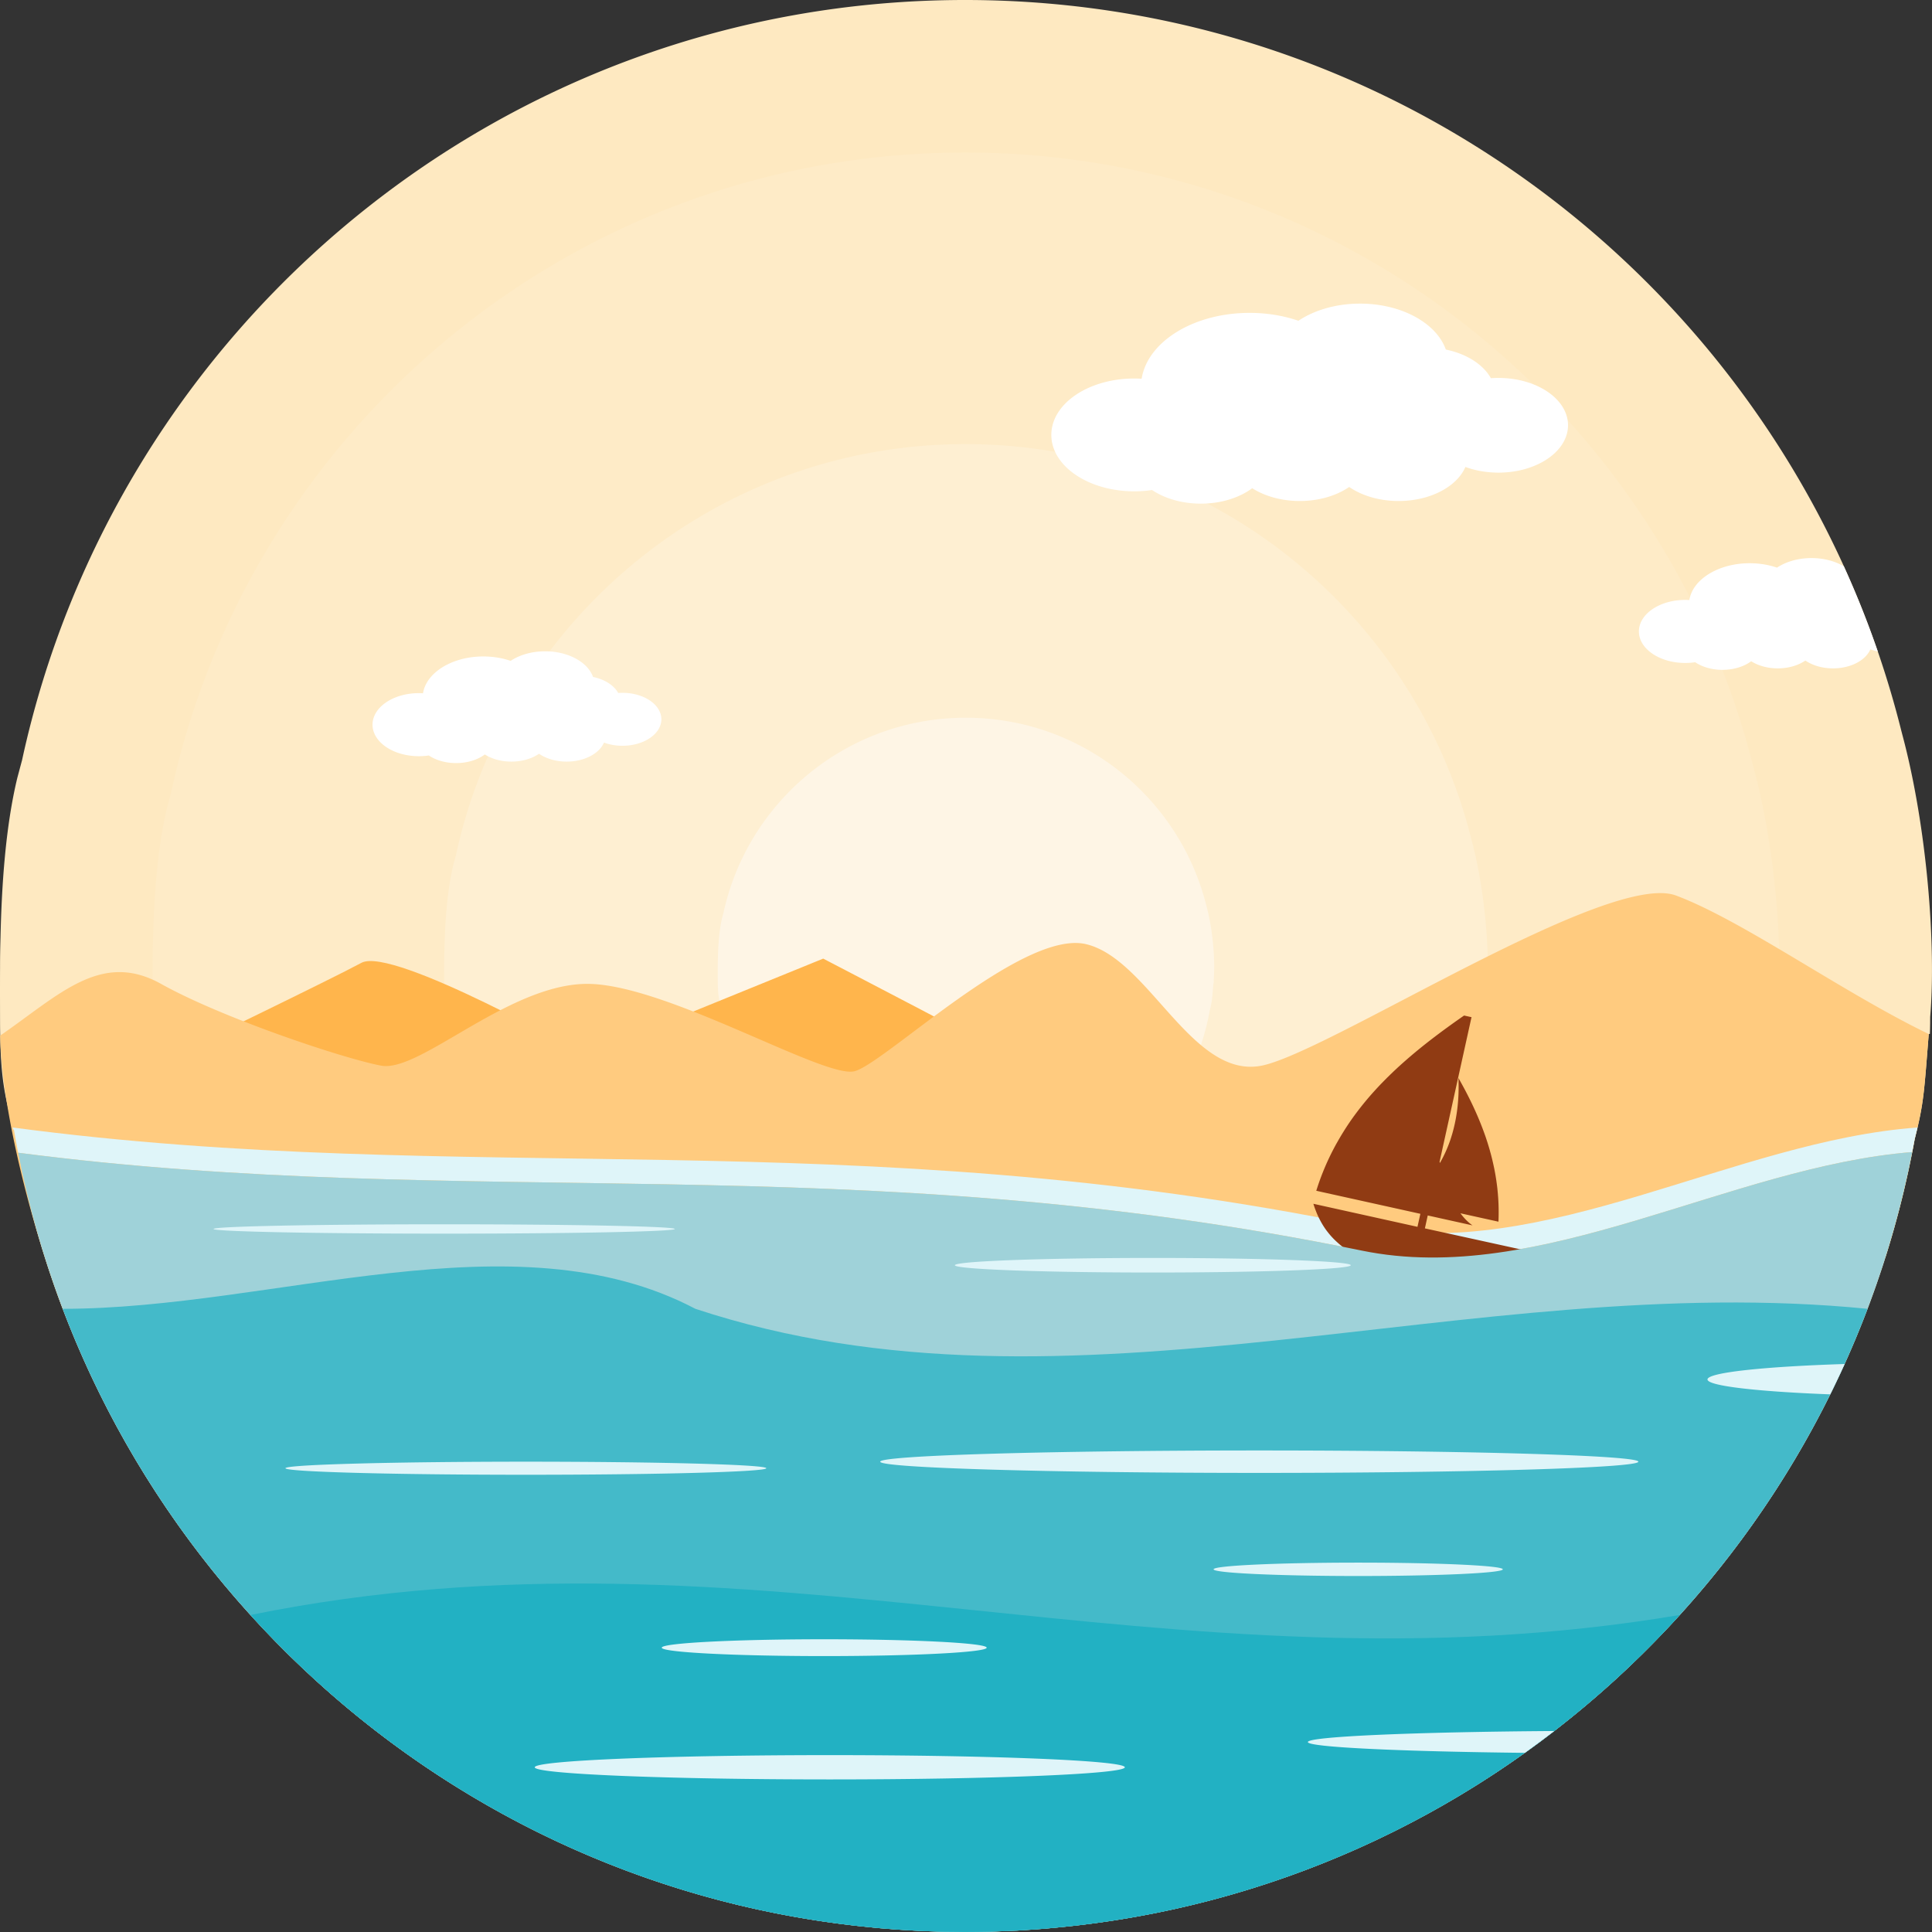 <?xml version="1.0" standalone="no"?><!DOCTYPE svg PUBLIC "-//W3C//DTD SVG 1.1//EN" "http://www.w3.org/Graphics/SVG/1.1/DTD/svg11.dtd"><svg t="1507546507403" class="icon" style="" viewBox="0 0 1024 1024" version="1.1" xmlns="http://www.w3.org/2000/svg" p-id="4430" xmlns:xlink="http://www.w3.org/1999/xlink" width="200" height="200"><rect x="0" y="0" width="1024" height="1024" fill="#333333" stroke="none"/><defs><style type="text/css"></style></defs><path d="M0 527.704l0.024 12.656c0.058 32.155 2.488 39.209 6.996 58.381l0.34-0.046c38.565 226.232 225.376 401.82 456.821 423.08l1.938 0.188c3.052 0.246 6.128 0.504 9.192 0.728l4.074 0.258c2.618 0.176 5.224 0.306 7.854 0.446 1.69 0.082 3.392 0.106 5.096 0.2 2.36 0.058 4.684 0.164 7.032 0.246 2.712 0.046 5.424 0.058 8.16 0.082 1.314 0.036 2.664 0.058 3.98 0.058l0.598-0.012c3.838 0 7.69-0.07 11.482-0.13l1.844-0.046a655.967 655.967 0 0 0 10.8-0.422l3.064-0.13c3.182-0.188 6.398-0.4 9.58-0.634l4.496-0.34c2.102-0.176 4.156-0.364 6.222-0.564 229.438-21.414 414.874-194.466 455.259-418.068 4.908-19.194 4.966-25.182 7.432-55.599h0.024l0.564-0.024c0.082-1.938 0.118-3.828 0.152-5.73v-2.252h0.012V539.047c3.216-38.165-1.75-100.89-14.698-149.409l-0.68-2.606C951.935 164.683 750.931 0 511.504 0 266.289 0 61.399 172.759 11.6 403.322h-0.012c-0.058 0.164-0.106 0.352-0.152 0.516l-0.834 3.122-0.504 1.902-0.904 3.37C2.878 438.363 0.882 469.533 0.272 496.78c-0.152 5.06-0.246 10.132-0.246 15.214v0.974C0 518.148 0 523.078 0 527.704z" fill="#FEE9C1" p-id="4431"></path><path d="M80.85 525.214l0.012 10.672c0.058 27.071 2.102 33.011 5.894 49.153l0.282-0.036c32.483 190.508 189.792 338.367 384.692 356.271l1.632 0.152c2.572 0.212 5.154 0.422 7.748 0.61l3.416 0.224c2.208 0.152 4.402 0.258 6.622 0.376 1.42 0.07 2.864 0.094 4.296 0.176 1.972 0.046 3.932 0.14 5.916 0.2 2.29 0.036 4.566 0.058 6.868 0.07 1.104 0.024 2.242 0.046 3.358 0.046l0.504-0.012c3.228 0 6.468-0.046 9.662-0.106l1.55-0.036a781.305 781.305 0 0 0 9.098-0.352l2.582-0.118c2.676-0.164 5.376-0.328 8.066-0.528l3.792-0.294c1.76-0.152 3.486-0.306 5.236-0.47 193.208-18.032 349.369-163.755 383.367-352.057 4.132-16.166 4.18-21.202 6.258-46.817h0.024l0.47-0.024h0.012c0.058-1.62 0.094-3.216 0.118-4.826v-1.896h0.012v-0.838c2.712-32.131-1.48-84.958-12.374-125.824l-0.576-2.184C882.461 219.53 713.212 80.838 511.586 80.838c-206.498 0-379.035 145.487-420.98 339.635-0.046 0.152-0.094 0.294-0.13 0.446l-0.704 2.63-0.422 1.596-0.764 2.842c-5.318 22-7.008 48.249-7.514 71.189a420.962 420.962 0 0 0-0.212 12.82v0.822c-0.01 4.356-0.01 8.5-0.01 12.396z" fill="#FEEBC7" p-id="4432"></path><path d="M235.389 520.472l0.012 6.844c0.036 17.364 1.35 21.178 3.78 31.531l0.188-0.024c20.838 122.22 121.75 217.088 246.799 228.568l1.044 0.094c1.644 0.14 3.298 0.282 4.966 0.4l2.196 0.13c1.408 0.106 2.818 0.176 4.238 0.258 0.916 0.036 1.844 0.046 2.758 0.094l3.792 0.14c1.48 0.024 2.934 0.036 4.414 0.046 0.704 0.012 1.444 0.024 2.148 0.024h0.316c2.078 0 4.156-0.036 6.21-0.07l0.986-0.024c1.972-0.07 3.91-0.14 5.846-0.234l1.656-0.07c1.714-0.094 3.452-0.212 5.166-0.328l2.442-0.2a151.659 151.659 0 0 0 3.358-0.306c123.946-11.564 224.132-105.046 245.943-225.846 2.654-10.366 2.676-13.606 4.016-30.041h0.012l0.306-0.012a95.058 95.058 0 0 0 0.082-3.1v-1.206h0.012v-0.526c1.738-20.626-0.95-54.507-7.948-80.732l-0.364-1.398c-30.099-120.12-138.691-209.092-268.037-209.092-132.481 0-243.161 93.34-270.069 217.886h-0.012c-0.024 0.094-0.046 0.2-0.082 0.282l-0.446 1.69-0.27 1.022-0.494 1.832c-3.404 14.112-4.484 30.945-4.814 45.667-0.082 2.736-0.14 5.482-0.14 8.23v0.516c-0.01 2.802-0.01 5.456-0.01 7.956z" fill="#FEEFD2" p-id="4433"></path><path d="M380.421 516.022l0.012 3.252c0.012 8.264 0.634 10.072 1.796 15.004l0.082-0.012c9.92 58.135 57.923 103.26 117.396 108.72l0.494 0.046c0.786 0.058 1.584 0.13 2.372 0.188l1.044 0.058c0.67 0.046 1.338 0.082 2.02 0.118 0.422 0.024 0.868 0.036 1.304 0.046l1.808 0.07c0.692 0.012 1.398 0.024 2.09 0.024 0.34 0.012 0.692 0.012 1.034 0.012h0.152c0.986 0 1.972-0.012 2.946-0.036l0.482-0.012c0.928-0.036 1.844-0.058 2.77-0.106l0.786-0.036c0.822-0.046 1.644-0.106 2.466-0.164l1.15-0.082c0.54-0.046 1.068-0.094 1.596-0.152 58.967-5.506 106.618-49.963 116.984-107.428 1.268-4.93 1.28-6.468 1.914-14.288H643.269c0.024-0.504 0.036-0.986 0.036-1.48v-0.582h0.012V518.922c0.822-9.802-0.458-25.921-3.78-38.387l-0.176-0.67c-14.322-57.137-65.965-99.458-127.492-99.458-63.019 0-115.67 44.399-128.465 103.648-0.012 0.036-0.024 0.082-0.046 0.13l-0.212 0.798-0.13 0.494-0.224 0.868c-1.62 6.704-2.148 14.722-2.29 21.718a110.844 110.844 0 0 0-0.07 3.91v0.246c-0.012 1.35-0.012 2.618-0.012 3.804z" fill="#FEF5E5" p-id="4434"></path><path d="M96.57 557.123s78.444-37.895 95.02-46.817c16.588-8.91 118.78 49.047 118.78 49.047l125.942-51.267s95.77 49.787 118.03 62.161c22.27 12.386-57.887 27.247-103.918 23.784-46.031-3.474-364.737-6.444-353.853-36.907z" fill="#FFB54C" p-id="4435"></path><path d="M0.106 548.893c31.379-21.672 53.509-45.161 85.322-27.377 31.825 17.786 95.76 39.339 116.55 43.295 20.792 3.968 69.087-44.985 111.49-43.295 42.415 1.69 123.57 50.233 139.407 46.265 15.836-3.956 89.08-75.297 122.738-67.361 33.657 7.936 56.655 73.055 94.268 64.145 37.613-8.922 182.936-103.25 218.484-89.902 35.559 13.348 88.152 51.301 133.913 73.395-2.466 30.393-2.524 36.381-7.432 55.575a509.044 509.044 0 0 1-15.602 63.029L33.071 693.266C18.384 654.479 0.892 590.908 0.106 548.893z" fill="#FFCB7F" p-id="4436"></path><path d="M927.376 298.524c5.212 0 10.12 0.846 14.476 2.336 4.708-3.134 11.152-5.072 18.268-5.072 6.562 0 12.562 1.656 17.152 4.368a508.784 508.784 0 0 1 17.986 45.127 26.729 26.729 0 0 1-3.922-1.116c-2.512 5.834-10.414 10.084-19.794 10.084-5.73 0-10.906-1.584-14.652-4.156-3.734 2.572-8.91 4.156-14.64 4.156-5.448 0-10.39-1.432-14.088-3.78-3.756 2.806-9.18 4.566-15.204 4.566-5.646 0-10.754-1.538-14.464-4.038-1.702 0.258-3.474 0.388-5.282 0.388-13.572 0-24.56-7.478-24.56-16.706 0-9.24 10.988-16.718 24.56-16.718 0.728 0 1.468 0.036 2.184 0.07 1.738-10.964 15.392-19.51 31.979-19.51zM662.297 165.833c9.31 0 18.102 1.502 25.885 4.18 8.418-5.624 19.958-9.086 32.683-9.086 22.036 0 40.501 10.378 45.455 24.348 11.012 2.254 19.84 7.912 23.878 15.18 1.326-0.106 2.664-0.14 4.026-0.14 20.344 0 36.861 11.224 36.861 25.088s-16.518 25.1-36.861 25.1c-6.352 0-12.326-1.092-17.528-3.006-4.472 10.424-18.63 18.044-35.407 18.044-10.238 0-19.512-2.842-26.191-7.442-6.68 4.602-15.954 7.442-26.203 7.442-9.732 0-18.596-2.582-25.194-6.774-6.738 5.012-16.424 8.17-27.211 8.17-10.096 0-19.23-2.758-25.873-7.22-3.04 0.458-6.222 0.692-9.462 0.692-24.266 0-43.929-13.384-43.929-29.901 0-16.506 19.664-29.889 43.929-29.889 1.326 0 2.642 0.046 3.932 0.13 3.116-19.64 27.533-34.913 57.211-34.913zM256.169 347.935c5.212 0 10.12 0.846 14.476 2.336 4.708-3.134 11.152-5.072 18.268-5.072 12.316 0 22.646 5.8 25.404 13.606 6.164 1.256 11.094 4.426 13.348 8.488 0.74-0.058 1.49-0.082 2.254-0.082 11.376 0 20.614 6.28 20.614 14.028s-9.24 14.03-20.614 14.03c-3.546 0-6.892-0.61-9.79-1.69-2.5 5.834-10.414 10.084-19.794 10.084-5.73 0-10.906-1.584-14.64-4.156-3.734 2.572-8.922 4.156-14.652 4.156-5.436 0-10.39-1.432-14.076-3.78-3.768 2.806-9.192 4.566-15.214 4.566-5.636 0-10.754-1.538-14.464-4.038-1.702 0.258-3.474 0.388-5.282 0.388-13.572 0-24.56-7.478-24.56-16.706s10.988-16.718 24.56-16.718c0.728 0 1.468 0.036 2.196 0.082 1.736-10.974 15.39-19.522 31.965-19.522z" fill="#FFFFFF" p-id="4437"></path><path d="M552.215 139.019s11.352-2.43 20.85-0.61c9.51 1.82 19.43 9.72 30.171 10.33 10.73 0.61 8.5-3.452 8.5-3.452s-6.892 1.022-8.71-4.848c-1.82-5.882 5.67-10.554 17.198-18.642 11.552-8.1 13.77-16.212 11.552-21.284 0 0-2.03 3.24-11.552 8.312-9.51 5.072-16.388 14.392-23.878 21.062-7.49 6.704-7.9 7.102-14.98 5.682-7.08-1.422-22.26-3.64-29.151 3.45z" fill="" p-id="4438"></path><path d="M9.616 610.972c239.615 31.145 441.265-3.768 712.142 51.865 94.832 19.488 195.17-44.527 291.75-52.217 0.47-2.324 0.916-4.648 1.338-6.986l1.48-6.034c-97.132 7.008-198.152 71.963-293.582 52.359-272.323-55.927-474.687-20.334-715.994-52.359l0.27 1.138 0.34-0.046c0.694 4.12 1.446 8.206 2.256 12.28z" fill="#DFF5F9" p-id="4439"></path><path d="M337.747 227.43s11.352-2.43 20.85-0.61c9.52 1.82 19.442 9.72 30.171 10.342 10.73 0.598 8.5-3.452 8.5-3.452s-6.88 1.01-8.71-4.86c-1.808-5.882 5.67-10.554 17.21-18.642 11.54-8.1 13.77-16.212 11.54-21.284 0 0-2.02 3.24-11.54 8.312-9.51 5.072-16.388 14.392-23.878 21.062-7.49 6.704-7.9 7.102-14.992 5.682-7.082-1.422-22.262-3.64-29.151 3.45zM706.86 344.413s11.34-2.442 20.85-0.622c9.52 1.832 19.43 9.732 30.171 10.342 10.718 0.598 8.488-3.452 8.488-3.452s-6.88 1.022-8.7-4.86c-1.82-5.87 5.67-10.542 17.198-18.63 11.552-8.112 13.782-16.212 11.552-21.284 0 0-2.03 3.24-11.552 8.312-9.51 5.072-16.388 14.392-23.878 21.062-7.49 6.692-7.9 7.09-14.98 5.682-7.078-1.422-22.27-3.64-29.149 3.45z" fill="" p-id="4440"></path><path d="M755.203 651.133l1.526-6.902v-0.012l10.942 2.43 12.796 2.83c-2.208-1.502-4.368-3.674-6.41-6.41l20.158 4.45a117.598 117.598 0 0 0 0.024-9.498l-0.036-0.634-0.012-0.258-0.012-0.352-0.036-0.634-0.012-0.294-0.024-0.328-0.036-0.622-0.024-0.328-0.024-0.294-0.046-0.61-0.036-0.352-0.012-0.27-0.046-0.622-0.046-0.388-0.024-0.224-0.058-0.61-0.036-0.422-0.024-0.2-0.058-0.61-0.046-0.446-0.024-0.164-0.07-0.61-0.058-0.47-0.024-0.14-0.082-0.61-0.058-0.504-0.024-0.106-0.082-0.598-0.07-0.54-0.012-0.07-0.094-0.61-0.082-0.552-0.012-0.046-0.094-0.61-0.094-0.576v-0.024l-0.106-0.598-0.106-0.598v-0.012l-0.106-0.586-0.118-0.598v-0.036l-0.106-0.564-0.118-0.598-0.012-0.058-0.106-0.528-0.13-0.598-0.13-0.586-0.118-0.598-0.036-0.13-0.106-0.458-0.13-0.598-0.036-0.152-0.106-0.434-0.13-0.586-0.046-0.176-0.094-0.41-0.152-0.586-0.046-0.212-0.094-0.364-0.152-0.586-0.058-0.246-0.094-0.34-0.152-0.586-0.07-0.27-0.094-0.306-0.164-0.586-0.07-0.294-0.082-0.294-0.164-0.576-0.094-0.316-0.082-0.258-0.164-0.576-0.106-0.352-0.07-0.234-0.176-0.576-0.118-0.364-0.058-0.212-0.176-0.576-0.13-0.4-0.058-0.176-0.188-0.564-0.14-0.434-0.046-0.14-0.188-0.564-0.152-0.47-0.036-0.106-0.2-0.576-0.164-0.482-0.036-0.082-0.2-0.564-0.188-0.516-0.012-0.058-0.212-0.564c-3.58-9.85-8.206-19.358-13.488-28.621 0.494 11.14-0.81 20.896-3.182 29.231l-0.036 0.152-0.046 0.14-0.036 0.13-0.036 0.106-0.012 0.046c-0.34 1.138-0.68 2.254-1.056 3.334l-0.046 0.13-0.046 0.13c-1.526 4.32-3.334 8.218-5.342 11.658v0.012-0.024l-0.13-0.622-0.012-0.046v-0.012l16.916-76.613-3.944-0.868c-9.052 6.292-17.88 12.796-26.225 19.746l-0.34 0.294-0.352 0.294-0.364 0.294-0.34 0.294-0.012 0.012-0.34 0.294-0.34 0.294-0.352 0.294-0.352 0.294-0.07 0.07-0.282 0.234-0.34 0.294-0.352 0.306-0.34 0.306-0.13 0.106-0.212 0.188-0.34 0.306-0.352 0.306-0.34 0.294-0.188 0.164-0.14 0.14-0.352 0.306-0.34 0.294-0.34 0.316-0.246 0.212-0.094 0.094-0.34 0.306-0.34 0.306-0.328 0.306-0.306 0.27-0.036 0.036-0.34 0.306-0.328 0.316-0.34 0.318-0.328 0.306-0.024 0.012-0.306 0.294-0.34 0.316-0.328 0.306-0.328 0.316-0.082 0.07-0.246 0.246-0.328 0.318-0.328 0.316-0.328 0.306-0.14 0.13-0.188 0.188-0.328 0.328-0.318 0.316-0.328 0.316-0.658 0.634-0.318 0.328-0.316 0.316-0.246 0.246-0.082 0.082-0.316 0.316-0.316 0.328-0.318 0.318-0.294 0.306-0.024 0.024-0.316 0.328-0.328 0.328-0.306 0.316-0.316 0.328-0.036 0.036-0.282 0.294-0.318 0.34-0.306 0.328-0.306 0.328-0.094 0.082-0.212 0.246-0.318 0.328-0.306 0.34-0.306 0.34-0.152 0.14-0.152 0.188-0.316 0.34a158.501 158.501 0 0 0-10.014 12.15l-0.176 0.234-0.176 0.234-0.036 0.046-0.14 0.188-0.164 0.234-0.176 0.234-0.176 0.234-0.176 0.234-0.164 0.246-0.13 0.176-0.036 0.058-0.176 0.234-0.176 0.246-0.164 0.234-0.164 0.234-0.164 0.246-0.176 0.234-0.058 0.07-0.106 0.176-0.176 0.234-0.164 0.246-0.164 0.246-0.164 0.234-0.164 0.246-0.14 0.2-0.024 0.046-0.164 0.234-0.164 0.246-0.164 0.246-0.164 0.246-0.164 0.246-0.164 0.246-0.058 0.082-0.106 0.164-0.152 0.246-0.164 0.246-0.164 0.246-0.152 0.246-0.152 0.246-0.152 0.224-0.024 0.036-0.152 0.246-0.152 0.246-0.164 0.246-0.152 0.258-0.152 0.246-0.164 0.246-0.306 0.504-0.164 0.258-0.152 0.246-0.152 0.258-0.152 0.258-0.152 0.234v0.012l-0.152 0.258-0.152 0.258-0.152 0.258-0.152 0.258-0.14 0.246-0.152 0.258-0.07 0.118-0.082 0.14-0.152 0.258-0.152 0.258-0.14 0.258-0.14 0.258-0.152 0.258-0.152 0.258-0.14 0.27-0.152 0.258-0.14 0.258a133.351 133.351 0 0 0-10.742 25.088l40.289 8.91 14.886 3.298-1.538 6.892-55.165-12.21 0.012 0.07 0.024 0.058 0.012 0.058 0.024 0.058 0.012 0.07 0.024 0.046 0.012 0.07 0.024 0.058 0.012 0.058 0.024 0.058 0.012 0.046v0.012l0.024 0.058 0.024 0.07 0.012 0.058 0.024 0.058 0.012 0.058 0.024 0.07 0.024 0.046 0.012 0.058 0.024 0.07 0.012 0.046 0.012 0.036 0.012 0.036 0.024 0.058 0.012 0.058 0.024 0.058 0.024 0.058 0.024 0.058 0.012 0.058 0.012 0.058 0.024 0.058 0.036 0.13h0.012l0.012 0.046 0.024 0.07 0.024 0.058 0.012 0.058 0.024 0.058 0.024 0.058 0.012 0.058 0.024 0.058 0.024 0.058 0.012 0.058 0.024 0.046v0.012l0.024 0.058 0.024 0.046 0.024 0.07 0.024 0.046 0.012 0.07 0.024 0.058 0.024 0.046 0.024 0.07 0.012 0.046 0.024 0.058 0.012 0.036 0.012 0.024 0.024 0.058 0.024 0.058 0.012 0.058 0.024 0.058 0.024 0.058 0.024 0.058 0.024 0.058 0.024 0.058 0.024 0.046 0.012 0.058 0.036 0.094 0.046 0.082 0.024 0.106 0.036 0.082 0.036 0.094 0.036 0.082 0.012 0.024 0.024 0.058 0.036 0.094 0.036 0.082 0.036 0.094 0.036 0.094 0.024 0.082 0.024 0.036 0.024 0.046 0.036 0.094 0.036 0.082 0.036 0.094 0.036 0.082 0.046 0.094 0.106 0.258 0.036 0.082 0.036 0.094 0.036 0.082 0.036 0.07 0.012 0.012 0.036 0.082 0.036 0.082 0.046 0.094 0.036 0.082 0.07 0.176 0.012 0.012 0.152 0.328 0.036 0.082 0.046 0.082 0.012 0.024 0.058 0.14 0.046 0.082 0.036 0.094 0.036 0.082 0.046 0.082 0.024 0.036 0.012 0.046 0.046 0.082 0.036 0.082 0.046 0.082 0.082 0.164 0.036 0.058 0.012 0.036 0.036 0.07 0.046 0.094 0.036 0.07 0.046 0.082 0.046 0.082 0.036 0.07v0.012l0.046 0.082 0.046 0.082 0.036 0.082 0.046 0.082 0.046 0.082 0.036 0.07 0.012 0.012 0.036 0.07 0.046 0.082 0.046 0.094 0.058 0.106 0.046 0.094 0.046 0.082 0.024 0.036 0.036 0.058 0.046 0.106 0.058 0.094 0.046 0.094 0.046 0.07 0.012 0.024 0.058 0.082 0.046 0.106 0.058 0.082 0.058 0.094v0.024l0.046 0.07 0.058 0.094 0.046 0.094 0.058 0.094 0.036 0.046 0.024 0.046 0.058 0.094 0.058 0.094 0.046 0.082 0.058 0.094 0.058 0.094 0.058 0.082 0.058 0.094 0.046 0.094 0.024 0.024 0.036 0.07 0.058 0.082 0.058 0.094 0.058 0.082 0.046 0.07 0.012 0.024 0.058 0.082 0.058 0.094 0.058 0.082 0.118 0.188 0.058 0.082 0.058 0.094 0.058 0.082 0.036 0.058 0.024 0.036 0.058 0.094 0.07 0.082 0.046 0.082 0.058 0.082 0.012 0.012 0.058 0.082 0.058 0.094 0.07 0.082 0.046 0.082 0.024 0.036 0.046 0.046 0.058 0.094 0.058 0.082 0.07 0.082 0.036 0.058 0.024 0.036 0.07 0.082 0.046 0.082 0.07 0.094 0.058 0.082h0.012l0.058 0.082 0.058 0.082 0.07 0.082 0.07 0.082 0.024 0.046 0.036 0.046 0.07 0.082 0.058 0.082 0.082 0.106 0.082 0.106 0.058 0.058 0.024 0.036 0.082 0.106 0.082 0.118 0.036 0.024 0.058 0.07 0.082 0.106 0.082 0.106 0.082 0.106 0.082 0.106 0.058 0.07 0.036 0.024 0.082 0.106 0.082 0.106 0.036 0.036 0.058 0.07 0.082 0.094 0.082 0.106 0.094 0.094 0.082 0.106 0.058 0.058 0.036 0.046 0.094 0.106 0.082 0.094 0.024 0.024 0.058 0.07 0.094 0.106 0.094 0.094 0.082 0.094 0.094 0.106 0.058 0.058 0.036 0.036 0.082 0.094 0.094 0.106 0.024 0.024 0.07 0.07 0.094 0.094 0.082 0.094v0.012l0.106 0.094 0.082 0.094 0.058 0.058 0.036 0.036 0.094 0.106 0.106 0.082 0.012 0.024 0.07 0.082 0.106 0.082 0.082 0.094v0.012l0.094 0.094 0.106 0.094 0.046 0.058 0.046 0.036 0.082 0.094 0.106 0.082 0.012 0.024 0.082 0.07 0.094 0.094 0.082 0.082 0.012 0.012 0.106 0.094 0.482 0.446 0.106 0.094c3.498 3.24 7.572 5.952 11.998 8.088l0.046 0.036 0.14 0.058 0.752 0.364-0.046 0.012 0.046-0.012c7.9 3.744 17.022 6.082 26.659 7.384l4.826 16.048 10.39 2.3 3.498-15.884h0.012l0.234-1.116h0.492l0.234 0.012h1.208l0.504 0.012h2.178l0.728-0.012h0.738l3.146-0.058 0.246-0.012h0.48v-0.012h0.246v-0.012h0.234l0.728-0.024h0.012l0.224-0.012h0.258l0.716-0.024h0.012l0.234-0.012h0.012l0.47-0.024h0.012l0.234-0.012 0.47-0.024h0.012l0.482-0.012h0.012l0.47-0.024h0.012l0.224-0.012h0.012l0.234-0.012h0.012l0.224-0.012h0.012l0.14-0.012h0.118l0.258-0.024h0.118l0.152-0.012 0.258-0.012 0.094-0.012h0.164l0.258-0.024h0.082l0.188-0.012 0.246-0.012h0.058l0.212-0.012 0.258-0.012 0.036-0.012h0.224l0.258-0.024h0.024l0.234-0.024 0.246-0.012h0.012l0.258-0.012 0.234-0.024h0.036l0.246-0.012 0.212-0.012h0.046l0.258-0.024 0.2-0.012h0.058l0.258-0.024 0.176-0.012h0.082l0.258-0.024 0.152-0.012 0.106-0.012 0.258-0.012 0.13-0.012 0.13-0.012 0.258-0.012 0.106-0.012 0.152-0.012 0.246-0.024 0.094-0.012 0.164-0.012 0.258-0.012 0.07-0.012 0.188-0.012 0.246-0.024h0.058l0.2-0.012 0.258-0.024h0.036l0.224-0.024 0.246-0.024h0.024l0.234-0.024 0.246-0.012 0.012-0.012 0.246-0.012 0.234-0.012 0.024-0.012 0.258-0.024 0.212-0.012 0.036-0.012 0.258-0.024 0.2-0.012 0.046-0.012 0.258-0.012 0.176-0.012 0.082-0.012 0.246-0.024 0.152-0.012 0.106-0.012 0.246-0.024 0.13-0.024h0.118l0.258-0.024 0.106-0.012 0.14-0.012 0.258-0.024 0.082-0.012 0.164-0.024 0.246-0.012 0.07-0.012 0.188-0.024 0.246-0.024h0.058l0.188-0.012 0.246-0.036h0.036l0.224-0.024 0.234-0.024h0.024l0.224-0.024 0.258-0.024 0.13-0.024 0.14-0.012h0.046l0.094-0.012 0.14-0.012 0.14-0.024 0.13-0.012h0.012l0.13-0.012 0.13-0.012 0.152-0.012 0.094-0.024h0.036l0.14-0.012 0.13-0.012 0.14-0.012 0.058-0.012h0.082l0.13-0.024 0.14-0.012 0.13-0.012 0.036-0.012-0.27 13.912 3.146 0.692 3.382-15.332 0.422-1.902 1.022-4.66 0.74-3.334-54.617-11.98z m6.212-47.077l0.012 0.2 14.57-66.023c-6.528 11.692-10.648 23.608-12.866 35.101v0.012l-0.012 0.082-0.13 0.68-0.07 0.364-0.07 0.4-0.118 0.646-0.012 0.13-0.13 0.764-0.036 0.14-0.094 0.622-0.07 0.422-0.046 0.352-0.106 0.68-0.012 0.07-0.106 0.764-0.024 0.2-0.07 0.552-0.07 0.482-0.036 0.282-0.094 0.752-0.082 0.752-0.024 0.27-0.058 0.482-0.058 0.54-0.012 0.212-0.07 0.752-0.012 0.046-0.058 0.692-0.024 0.316-0.036 0.422-0.046 0.598-0.012 0.152-0.046 0.74-0.012 0.106-0.036 0.634-0.024 0.376-0.024 0.352-0.024 0.646-0.012 0.094-0.024 0.728-0.012 0.176-0.024 0.552-0.012 0.434-0.012 0.294-0.012 0.704v0.024l-0.012 0.716v0.234l-0.012 0.494v1.458l0.012 0.68v0.294l0.012 0.41 0.012 0.552v0.164l0.024 0.704v0.082l0.024 0.622 0.012 0.34 0.024 0.352 0.012 0.598 0.012 0.106 0.036 0.692 0.012 0.14 0.036 0.552 0.024 0.388 0.024 0.294 0.036 0.634v0.058l0.068 0.668z m-40.115 62.925c-0.224 0.07-0.446 0.152-0.67 0.212 0.224-0.06 0.448-0.142 0.67-0.212z" fill="#903B13" p-id="4441"></path><path d="M1016.244 597.952c-0.388 1.656-0.822 3.404-1.292 5.272l1.292-5.272z m-2.736 12.668C970.565 830.842 786.631 1000.512 559.589 1021.702c-2.066 0.2-4.12 0.388-6.222 0.564l-4.496 0.34c-3.182 0.234-6.398 0.434-9.58 0.634l-3.064 0.13c-3.592 0.176-7.172 0.306-10.8 0.422l-1.844 0.046c-3.792 0.058-7.642 0.13-11.482 0.13l-0.598 0.012c-1.314 0-2.664-0.024-3.98-0.058-2.736-0.024-5.448-0.036-8.16-0.082-2.348-0.082-4.672-0.188-7.032-0.246-1.702-0.094-3.404-0.118-5.096-0.2-2.63-0.14-5.236-0.27-7.854-0.446l-4.074-0.258c-3.064-0.224-6.14-0.482-9.192-0.728l-1.938-0.188C236.939 1000.9 52.747 831.252 9.616 610.972c239.615 31.145 441.265-3.768 712.142 51.865 94.832 19.488 195.17-44.527 291.75-52.217z" fill="#9FD2D9" p-id="4442"></path><path d="M989.853 693.7C922.046 872.423 757.129 1003.272 559.589 1021.702c-2.066 0.2-4.12 0.388-6.222 0.564l-4.496 0.34c-3.182 0.234-6.398 0.434-9.58 0.634l-3.064 0.13c-3.592 0.176-7.172 0.306-10.8 0.422l-1.844 0.046c-3.792 0.058-7.642 0.13-11.482 0.13l-0.598 0.012c-1.314 0-2.664-0.024-3.98-0.058-2.736-0.024-5.448-0.036-8.16-0.082-2.348-0.082-4.672-0.188-7.032-0.246-1.702-0.094-3.404-0.118-5.096-0.2-2.63-0.14-5.236-0.27-7.854-0.446l-4.074-0.258c-3.064-0.224-6.14-0.482-9.192-0.728l-1.938-0.188c-197.846-18.174-363.057-149.127-430.946-328.074 111.772 0 239.393-50.527 335.339 0 199.48 65.977 410.028-20.968 621.28 0z" fill="#44BAC9" p-id="4443"></path><path d="M890.327 855.975c-83.48 92.026-199.948 153.517-330.738 165.727-2.066 0.2-4.12 0.388-6.222 0.564l-4.496 0.34c-3.182 0.234-6.398 0.434-9.58 0.634l-3.064 0.13c-3.592 0.176-7.172 0.306-10.8 0.422l-1.844 0.046c-3.792 0.058-7.642 0.13-11.482 0.13l-0.598 0.012c-1.314 0-2.664-0.024-3.98-0.058-2.736-0.024-5.448-0.036-8.16-0.082-2.348-0.082-4.672-0.188-7.032-0.246-1.702-0.094-3.404-0.118-5.096-0.2-2.63-0.14-5.236-0.27-7.854-0.446l-4.074-0.258c-3.064-0.224-6.14-0.482-9.192-0.728l-1.938-0.188c-131.071-12.034-247.809-73.595-331.43-165.797 268.355-54.485 484.785 45.959 757.577-0.002z" fill="#22B1C3" p-id="4444"></path><path d="M278.721 774.727c70.379 0 127.434 1.55 127.434 3.464s-57.055 3.464-127.434 3.464-127.434-1.55-127.434-3.464 57.055-3.464 127.434-3.464z m529.476 154.315c5.272-3.756 10.46-7.62 15.566-11.564-74.241 0.504-130.567 2.924-130.567 5.846 0.002 2.714 48.603 5.002 115.002 5.718z m161.865-190.004a516.994 516.994 0 0 0 7.642-16.084c-42.779 1.362-72.703 4.52-72.703 8.182 0 3.442 26.401 6.424 65.061 7.902zM436.851 868.843c47.557 0 86.11 1.996 86.11 4.462 0 2.454-38.553 4.45-86.11 4.45s-86.11-1.996-86.11-4.45c0.002-2.468 38.553-4.462 86.11-4.462z m283.016-40.619c42.333 0 76.647 1.584 76.647 3.546 0 1.96-34.315 3.546-76.647 3.546-42.333 0-76.647-1.584-76.647-3.546 0-1.962 34.313-3.546 76.647-3.546z m-280.059 102.028c86.368 0 156.371 2.888 156.371 6.446 0 3.546-70.003 6.434-156.371 6.434s-156.383-2.888-156.383-6.434c0.002-3.558 70.017-6.446 156.383-6.446z m227.642-161.477c110.962 0 200.922 2.664 200.922 5.952 0 3.276-89.96 5.94-200.922 5.94s-200.922-2.664-200.922-5.94c0-3.288 89.96-5.952 200.922-5.952z m-56.421-102.04c57.935 0 104.916 1.726 104.916 3.862s-46.981 3.862-104.916 3.862-104.916-1.726-104.916-3.862 46.983-3.862 104.916-3.862z m-375.605-17.834c67.503 0 122.232 1.104 122.232 2.478 0 1.362-54.729 2.478-122.232 2.478-67.515 0-122.244-1.116-122.244-2.478 0-1.374 54.729-2.478 122.244-2.478z" fill="#DFF5F9" p-id="4445"></path></svg>